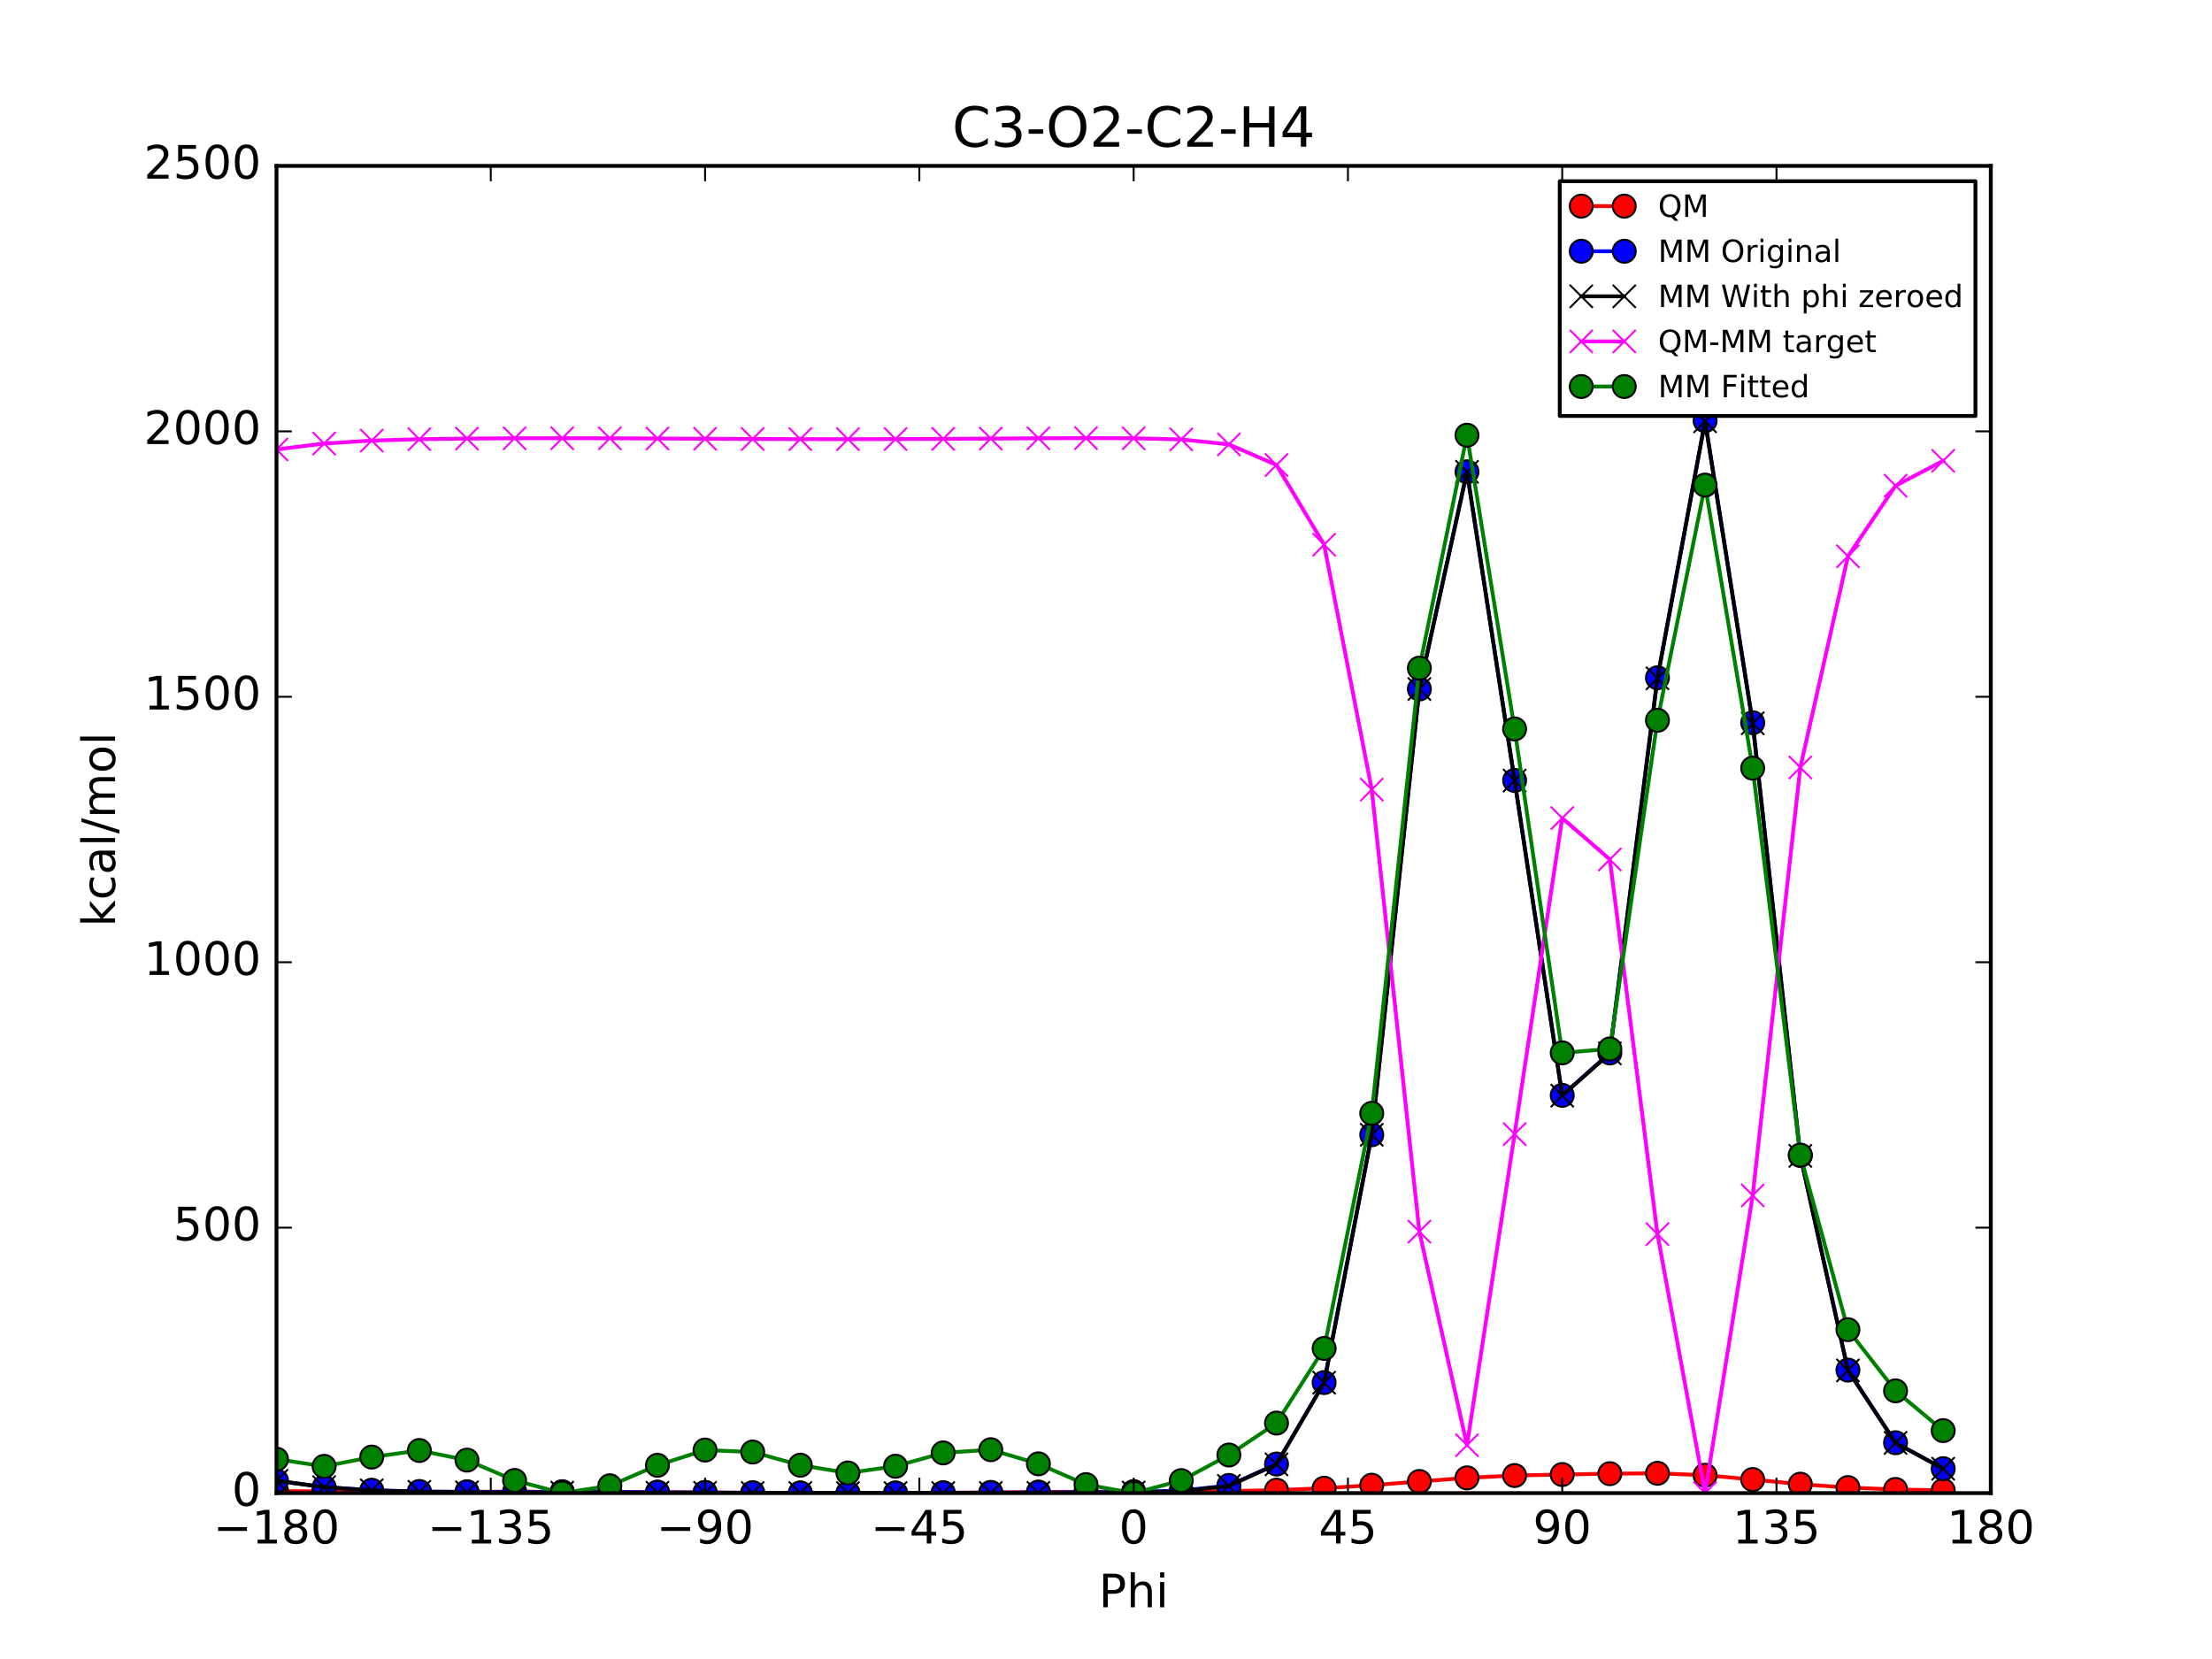 <?xml version="1.0" encoding="utf-8" standalone="no"?>
<!DOCTYPE svg PUBLIC "-//W3C//DTD SVG 1.1//EN"
  "http://www.w3.org/Graphics/SVG/1.1/DTD/svg11.dtd">
<!-- Created with matplotlib (http://matplotlib.org/) -->
<svg height="432pt" version="1.1" viewBox="0 0 576 432" width="576pt" xmlns="http://www.w3.org/2000/svg" xmlns:xlink="http://www.w3.org/1999/xlink">
 <defs>
  <style type="text/css">
*{stroke-linecap:butt;stroke-linejoin:round;stroke-miterlimit:100000;}
  </style>
 </defs>
 <g id="figure_1">
  <g id="patch_1">
   <path d="M 0 432 
L 576 432 
L 576 0 
L 0 0 
z
" style="fill:#ffffff;"/>
  </g>
  <g id="axes_1">
   <g id="patch_2">
    <path d="M 72 388.8 
L 518.4 388.8 
L 518.4 43.2 
L 72 43.2 
z
" style="fill:#ffffff;"/>
   </g>
   <g id="line2d_1">
    <path clip-path="url(#pc40cfb1787)" d="M 72 388.257 
L 84.4 388.38 
L 96.8 388.454 
L 109.2 388.473 
L 121.6 388.454 
L 134 388.43 
L 146.4 388.43 
L 158.8 388.467 
L 171.2 388.539 
L 183.6 388.63 
L 196 388.717 
L 208.4 388.779 
L 220.8 388.8 
L 233.2 388.774 
L 245.6 388.707 
L 258 388.616 
L 270.4 388.524 
L 282.8 388.453 
L 295.2 388.413 
L 307.6 388.38 
L 320 388.288 
L 332.4 388.036 
L 344.8 387.532 
L 357.2 386.747 
L 369.6 385.77 
L 382 384.83 
L 394.4 384.224 
L 406.8 383.963 
L 419.2 383.742 
L 431.6 383.642 
L 444 384.142 
L 456.4 385.264 
L 468.8 386.48 
L 481.2 387.357 
L 493.6 387.843 
L 506 388.095 
" style="fill:none;stroke:#ff0000;stroke-linecap:square;"/>
    <defs>
     <path d="M 0 3 
C 0.796 3 1.559 2.684 2.121 2.121 
C 2.684 1.559 3 0.796 3 0 
C 3 -0.796 2.684 -1.559 2.121 -2.121 
C 1.559 -2.684 0.796 -3 0 -3 
C -0.796 -3 -1.559 -2.684 -2.121 -2.121 
C -2.684 -1.559 -3 -0.796 -3 0 
C -3 0.796 -2.684 1.559 -2.121 2.121 
C -1.559 2.684 -0.796 3 0 3 
z
" id="ma1ac9c2115" style="stroke:#000000;stroke-width:0.5;"/>
    </defs>
    <g clip-path="url(#pc40cfb1787)">
     <use style="fill:#ff0000;stroke:#000000;stroke-width:0.5;" x="72" xlink:href="#ma1ac9c2115" y="388.257"/>
     <use style="fill:#ff0000;stroke:#000000;stroke-width:0.5;" x="84.4" xlink:href="#ma1ac9c2115" y="388.38"/>
     <use style="fill:#ff0000;stroke:#000000;stroke-width:0.5;" x="96.8" xlink:href="#ma1ac9c2115" y="388.454"/>
     <use style="fill:#ff0000;stroke:#000000;stroke-width:0.5;" x="109.2" xlink:href="#ma1ac9c2115" y="388.473"/>
     <use style="fill:#ff0000;stroke:#000000;stroke-width:0.5;" x="121.6" xlink:href="#ma1ac9c2115" y="388.454"/>
     <use style="fill:#ff0000;stroke:#000000;stroke-width:0.5;" x="134" xlink:href="#ma1ac9c2115" y="388.43"/>
     <use style="fill:#ff0000;stroke:#000000;stroke-width:0.5;" x="146.4" xlink:href="#ma1ac9c2115" y="388.43"/>
     <use style="fill:#ff0000;stroke:#000000;stroke-width:0.5;" x="158.8" xlink:href="#ma1ac9c2115" y="388.467"/>
     <use style="fill:#ff0000;stroke:#000000;stroke-width:0.5;" x="171.2" xlink:href="#ma1ac9c2115" y="388.539"/>
     <use style="fill:#ff0000;stroke:#000000;stroke-width:0.5;" x="183.6" xlink:href="#ma1ac9c2115" y="388.63"/>
     <use style="fill:#ff0000;stroke:#000000;stroke-width:0.5;" x="196" xlink:href="#ma1ac9c2115" y="388.717"/>
     <use style="fill:#ff0000;stroke:#000000;stroke-width:0.5;" x="208.4" xlink:href="#ma1ac9c2115" y="388.779"/>
     <use style="fill:#ff0000;stroke:#000000;stroke-width:0.5;" x="220.8" xlink:href="#ma1ac9c2115" y="388.8"/>
     <use style="fill:#ff0000;stroke:#000000;stroke-width:0.5;" x="233.2" xlink:href="#ma1ac9c2115" y="388.774"/>
     <use style="fill:#ff0000;stroke:#000000;stroke-width:0.5;" x="245.6" xlink:href="#ma1ac9c2115" y="388.707"/>
     <use style="fill:#ff0000;stroke:#000000;stroke-width:0.5;" x="258" xlink:href="#ma1ac9c2115" y="388.616"/>
     <use style="fill:#ff0000;stroke:#000000;stroke-width:0.5;" x="270.4" xlink:href="#ma1ac9c2115" y="388.524"/>
     <use style="fill:#ff0000;stroke:#000000;stroke-width:0.5;" x="282.8" xlink:href="#ma1ac9c2115" y="388.453"/>
     <use style="fill:#ff0000;stroke:#000000;stroke-width:0.5;" x="295.2" xlink:href="#ma1ac9c2115" y="388.413"/>
     <use style="fill:#ff0000;stroke:#000000;stroke-width:0.5;" x="307.6" xlink:href="#ma1ac9c2115" y="388.38"/>
     <use style="fill:#ff0000;stroke:#000000;stroke-width:0.5;" x="320" xlink:href="#ma1ac9c2115" y="388.288"/>
     <use style="fill:#ff0000;stroke:#000000;stroke-width:0.5;" x="332.4" xlink:href="#ma1ac9c2115" y="388.036"/>
     <use style="fill:#ff0000;stroke:#000000;stroke-width:0.5;" x="344.8" xlink:href="#ma1ac9c2115" y="387.532"/>
     <use style="fill:#ff0000;stroke:#000000;stroke-width:0.5;" x="357.2" xlink:href="#ma1ac9c2115" y="386.747"/>
     <use style="fill:#ff0000;stroke:#000000;stroke-width:0.5;" x="369.6" xlink:href="#ma1ac9c2115" y="385.77"/>
     <use style="fill:#ff0000;stroke:#000000;stroke-width:0.5;" x="382" xlink:href="#ma1ac9c2115" y="384.83"/>
     <use style="fill:#ff0000;stroke:#000000;stroke-width:0.5;" x="394.4" xlink:href="#ma1ac9c2115" y="384.224"/>
     <use style="fill:#ff0000;stroke:#000000;stroke-width:0.5;" x="406.8" xlink:href="#ma1ac9c2115" y="383.963"/>
     <use style="fill:#ff0000;stroke:#000000;stroke-width:0.5;" x="419.2" xlink:href="#ma1ac9c2115" y="383.742"/>
     <use style="fill:#ff0000;stroke:#000000;stroke-width:0.5;" x="431.6" xlink:href="#ma1ac9c2115" y="383.642"/>
     <use style="fill:#ff0000;stroke:#000000;stroke-width:0.5;" x="444" xlink:href="#ma1ac9c2115" y="384.142"/>
     <use style="fill:#ff0000;stroke:#000000;stroke-width:0.5;" x="456.4" xlink:href="#ma1ac9c2115" y="385.264"/>
     <use style="fill:#ff0000;stroke:#000000;stroke-width:0.5;" x="468.8" xlink:href="#ma1ac9c2115" y="386.48"/>
     <use style="fill:#ff0000;stroke:#000000;stroke-width:0.5;" x="481.2" xlink:href="#ma1ac9c2115" y="387.357"/>
     <use style="fill:#ff0000;stroke:#000000;stroke-width:0.5;" x="493.6" xlink:href="#ma1ac9c2115" y="387.843"/>
     <use style="fill:#ff0000;stroke:#000000;stroke-width:0.5;" x="506" xlink:href="#ma1ac9c2115" y="388.095"/>
    </g>
   </g>
   <g id="line2d_2">
    <path clip-path="url(#pc40cfb1787)" d="M 72 385.582 
L 84.4 387.235 
L 96.8 388.046 
L 109.2 388.384 
L 121.6 388.494 
L 134 388.517 
L 146.4 388.524 
L 158.8 388.547 
L 171.2 388.593 
L 183.6 388.657 
L 196 388.724 
L 208.4 388.776 
L 220.8 388.8 
L 233.2 388.79 
L 245.6 388.75 
L 258 388.695 
L 270.4 388.638 
L 282.8 388.584 
L 295.2 388.492 
L 307.6 388.165 
L 320 386.809 
L 332.4 381.235 
L 344.8 360.014 
L 357.2 295.484 
L 369.6 179.417 
L 382 122.851 
L 394.4 203.223 
L 406.8 285.222 
L 419.2 274.187 
L 431.6 176.489 
L 444 109.544 
L 456.4 188.197 
L 468.8 300.87 
L 481.2 356.775 
L 493.6 375.687 
L 506 382.44 
" style="fill:none;stroke:#0000ff;stroke-linecap:square;"/>
    <defs>
     <path d="M 0 3 
C 0.796 3 1.559 2.684 2.121 2.121 
C 2.684 1.559 3 0.796 3 0 
C 3 -0.796 2.684 -1.559 2.121 -2.121 
C 1.559 -2.684 0.796 -3 0 -3 
C -0.796 -3 -1.559 -2.684 -2.121 -2.121 
C -2.684 -1.559 -3 -0.796 -3 0 
C -3 0.796 -2.684 1.559 -2.121 2.121 
C -1.559 2.684 -0.796 3 0 3 
z
" id="m90b9e6f8e9" style="stroke:#000000;stroke-width:0.5;"/>
    </defs>
    <g clip-path="url(#pc40cfb1787)">
     <use style="fill:#0000ff;stroke:#000000;stroke-width:0.5;" x="72" xlink:href="#m90b9e6f8e9" y="385.582"/>
     <use style="fill:#0000ff;stroke:#000000;stroke-width:0.5;" x="84.4" xlink:href="#m90b9e6f8e9" y="387.235"/>
     <use style="fill:#0000ff;stroke:#000000;stroke-width:0.5;" x="96.8" xlink:href="#m90b9e6f8e9" y="388.046"/>
     <use style="fill:#0000ff;stroke:#000000;stroke-width:0.5;" x="109.2" xlink:href="#m90b9e6f8e9" y="388.384"/>
     <use style="fill:#0000ff;stroke:#000000;stroke-width:0.5;" x="121.6" xlink:href="#m90b9e6f8e9" y="388.494"/>
     <use style="fill:#0000ff;stroke:#000000;stroke-width:0.5;" x="134" xlink:href="#m90b9e6f8e9" y="388.517"/>
     <use style="fill:#0000ff;stroke:#000000;stroke-width:0.5;" x="146.4" xlink:href="#m90b9e6f8e9" y="388.524"/>
     <use style="fill:#0000ff;stroke:#000000;stroke-width:0.5;" x="158.8" xlink:href="#m90b9e6f8e9" y="388.547"/>
     <use style="fill:#0000ff;stroke:#000000;stroke-width:0.5;" x="171.2" xlink:href="#m90b9e6f8e9" y="388.593"/>
     <use style="fill:#0000ff;stroke:#000000;stroke-width:0.5;" x="183.6" xlink:href="#m90b9e6f8e9" y="388.657"/>
     <use style="fill:#0000ff;stroke:#000000;stroke-width:0.5;" x="196" xlink:href="#m90b9e6f8e9" y="388.724"/>
     <use style="fill:#0000ff;stroke:#000000;stroke-width:0.5;" x="208.4" xlink:href="#m90b9e6f8e9" y="388.776"/>
     <use style="fill:#0000ff;stroke:#000000;stroke-width:0.5;" x="220.8" xlink:href="#m90b9e6f8e9" y="388.8"/>
     <use style="fill:#0000ff;stroke:#000000;stroke-width:0.5;" x="233.2" xlink:href="#m90b9e6f8e9" y="388.79"/>
     <use style="fill:#0000ff;stroke:#000000;stroke-width:0.5;" x="245.6" xlink:href="#m90b9e6f8e9" y="388.75"/>
     <use style="fill:#0000ff;stroke:#000000;stroke-width:0.5;" x="258" xlink:href="#m90b9e6f8e9" y="388.695"/>
     <use style="fill:#0000ff;stroke:#000000;stroke-width:0.5;" x="270.4" xlink:href="#m90b9e6f8e9" y="388.638"/>
     <use style="fill:#0000ff;stroke:#000000;stroke-width:0.5;" x="282.8" xlink:href="#m90b9e6f8e9" y="388.584"/>
     <use style="fill:#0000ff;stroke:#000000;stroke-width:0.5;" x="295.2" xlink:href="#m90b9e6f8e9" y="388.492"/>
     <use style="fill:#0000ff;stroke:#000000;stroke-width:0.5;" x="307.6" xlink:href="#m90b9e6f8e9" y="388.165"/>
     <use style="fill:#0000ff;stroke:#000000;stroke-width:0.5;" x="320" xlink:href="#m90b9e6f8e9" y="386.809"/>
     <use style="fill:#0000ff;stroke:#000000;stroke-width:0.5;" x="332.4" xlink:href="#m90b9e6f8e9" y="381.235"/>
     <use style="fill:#0000ff;stroke:#000000;stroke-width:0.5;" x="344.8" xlink:href="#m90b9e6f8e9" y="360.014"/>
     <use style="fill:#0000ff;stroke:#000000;stroke-width:0.5;" x="357.2" xlink:href="#m90b9e6f8e9" y="295.484"/>
     <use style="fill:#0000ff;stroke:#000000;stroke-width:0.5;" x="369.6" xlink:href="#m90b9e6f8e9" y="179.417"/>
     <use style="fill:#0000ff;stroke:#000000;stroke-width:0.5;" x="382" xlink:href="#m90b9e6f8e9" y="122.851"/>
     <use style="fill:#0000ff;stroke:#000000;stroke-width:0.5;" x="394.4" xlink:href="#m90b9e6f8e9" y="203.223"/>
     <use style="fill:#0000ff;stroke:#000000;stroke-width:0.5;" x="406.8" xlink:href="#m90b9e6f8e9" y="285.222"/>
     <use style="fill:#0000ff;stroke:#000000;stroke-width:0.5;" x="419.2" xlink:href="#m90b9e6f8e9" y="274.187"/>
     <use style="fill:#0000ff;stroke:#000000;stroke-width:0.5;" x="431.6" xlink:href="#m90b9e6f8e9" y="176.489"/>
     <use style="fill:#0000ff;stroke:#000000;stroke-width:0.5;" x="444" xlink:href="#m90b9e6f8e9" y="109.544"/>
     <use style="fill:#0000ff;stroke:#000000;stroke-width:0.5;" x="456.4" xlink:href="#m90b9e6f8e9" y="188.197"/>
     <use style="fill:#0000ff;stroke:#000000;stroke-width:0.5;" x="468.8" xlink:href="#m90b9e6f8e9" y="300.87"/>
     <use style="fill:#0000ff;stroke:#000000;stroke-width:0.5;" x="481.2" xlink:href="#m90b9e6f8e9" y="356.775"/>
     <use style="fill:#0000ff;stroke:#000000;stroke-width:0.5;" x="493.6" xlink:href="#m90b9e6f8e9" y="375.687"/>
     <use style="fill:#0000ff;stroke:#000000;stroke-width:0.5;" x="506" xlink:href="#m90b9e6f8e9" y="382.44"/>
    </g>
   </g>
   <g id="line2d_3">
    <path clip-path="url(#pc40cfb1787)" d="M 72 385.582 
L 84.4 387.245 
L 96.8 388.084 
L 109.2 388.461 
L 121.6 388.61 
L 134 388.663 
L 146.4 388.681 
L 158.8 388.694 
L 171.2 388.712 
L 183.6 388.737 
L 196 388.765 
L 208.4 388.788 
L 220.8 388.8 
L 233.2 388.799 
L 245.6 388.788 
L 258 388.772 
L 270.4 388.755 
L 282.8 388.73 
L 295.2 388.649 
L 307.6 388.313 
L 320 386.928 
L 332.4 381.315 
L 344.8 360.055 
L 357.2 295.496 
L 369.6 179.417 
L 382 122.861 
L 394.4 203.261 
L 406.8 285.299 
L 419.2 274.303 
L 431.6 176.635 
L 444 109.701 
L 456.4 188.345 
L 468.8 300.99 
L 481.2 356.855 
L 493.6 375.728 
L 506 382.451 
" style="fill:none;stroke:#000000;stroke-linecap:square;"/>
    <defs>
     <path d="M -3 3 
L 3 -3 
M -3 -3 
L 3 3 
" id="m52a6a4a633" style="stroke:#000000;stroke-width:0.5;"/>
    </defs>
    <g clip-path="url(#pc40cfb1787)">
     <use style="stroke:#000000;stroke-width:0.5;" x="72" xlink:href="#m52a6a4a633" y="385.582"/>
     <use style="stroke:#000000;stroke-width:0.5;" x="84.4" xlink:href="#m52a6a4a633" y="387.245"/>
     <use style="stroke:#000000;stroke-width:0.5;" x="96.8" xlink:href="#m52a6a4a633" y="388.084"/>
     <use style="stroke:#000000;stroke-width:0.5;" x="109.2" xlink:href="#m52a6a4a633" y="388.461"/>
     <use style="stroke:#000000;stroke-width:0.5;" x="121.6" xlink:href="#m52a6a4a633" y="388.61"/>
     <use style="stroke:#000000;stroke-width:0.5;" x="134" xlink:href="#m52a6a4a633" y="388.663"/>
     <use style="stroke:#000000;stroke-width:0.5;" x="146.4" xlink:href="#m52a6a4a633" y="388.681"/>
     <use style="stroke:#000000;stroke-width:0.5;" x="158.8" xlink:href="#m52a6a4a633" y="388.694"/>
     <use style="stroke:#000000;stroke-width:0.5;" x="171.2" xlink:href="#m52a6a4a633" y="388.712"/>
     <use style="stroke:#000000;stroke-width:0.5;" x="183.6" xlink:href="#m52a6a4a633" y="388.737"/>
     <use style="stroke:#000000;stroke-width:0.5;" x="196" xlink:href="#m52a6a4a633" y="388.765"/>
     <use style="stroke:#000000;stroke-width:0.5;" x="208.4" xlink:href="#m52a6a4a633" y="388.788"/>
     <use style="stroke:#000000;stroke-width:0.5;" x="220.8" xlink:href="#m52a6a4a633" y="388.8"/>
     <use style="stroke:#000000;stroke-width:0.5;" x="233.2" xlink:href="#m52a6a4a633" y="388.799"/>
     <use style="stroke:#000000;stroke-width:0.5;" x="245.6" xlink:href="#m52a6a4a633" y="388.788"/>
     <use style="stroke:#000000;stroke-width:0.5;" x="258" xlink:href="#m52a6a4a633" y="388.772"/>
     <use style="stroke:#000000;stroke-width:0.5;" x="270.4" xlink:href="#m52a6a4a633" y="388.755"/>
     <use style="stroke:#000000;stroke-width:0.5;" x="282.8" xlink:href="#m52a6a4a633" y="388.73"/>
     <use style="stroke:#000000;stroke-width:0.5;" x="295.2" xlink:href="#m52a6a4a633" y="388.649"/>
     <use style="stroke:#000000;stroke-width:0.5;" x="307.6" xlink:href="#m52a6a4a633" y="388.313"/>
     <use style="stroke:#000000;stroke-width:0.5;" x="320" xlink:href="#m52a6a4a633" y="386.928"/>
     <use style="stroke:#000000;stroke-width:0.5;" x="332.4" xlink:href="#m52a6a4a633" y="381.315"/>
     <use style="stroke:#000000;stroke-width:0.5;" x="344.8" xlink:href="#m52a6a4a633" y="360.055"/>
     <use style="stroke:#000000;stroke-width:0.5;" x="357.2" xlink:href="#m52a6a4a633" y="295.496"/>
     <use style="stroke:#000000;stroke-width:0.5;" x="369.6" xlink:href="#m52a6a4a633" y="179.417"/>
     <use style="stroke:#000000;stroke-width:0.5;" x="382" xlink:href="#m52a6a4a633" y="122.861"/>
     <use style="stroke:#000000;stroke-width:0.5;" x="394.4" xlink:href="#m52a6a4a633" y="203.261"/>
     <use style="stroke:#000000;stroke-width:0.5;" x="406.8" xlink:href="#m52a6a4a633" y="285.299"/>
     <use style="stroke:#000000;stroke-width:0.5;" x="419.2" xlink:href="#m52a6a4a633" y="274.303"/>
     <use style="stroke:#000000;stroke-width:0.5;" x="431.6" xlink:href="#m52a6a4a633" y="176.635"/>
     <use style="stroke:#000000;stroke-width:0.5;" x="444" xlink:href="#m52a6a4a633" y="109.701"/>
     <use style="stroke:#000000;stroke-width:0.5;" x="456.4" xlink:href="#m52a6a4a633" y="188.345"/>
     <use style="stroke:#000000;stroke-width:0.5;" x="468.8" xlink:href="#m52a6a4a633" y="300.99"/>
     <use style="stroke:#000000;stroke-width:0.5;" x="481.2" xlink:href="#m52a6a4a633" y="356.855"/>
     <use style="stroke:#000000;stroke-width:0.5;" x="493.6" xlink:href="#m52a6a4a633" y="375.728"/>
     <use style="stroke:#000000;stroke-width:0.5;" x="506" xlink:href="#m52a6a4a633" y="382.451"/>
    </g>
   </g>
   <g id="line2d_4">
    <path clip-path="url(#pc40cfb1787)" d="M 72 117.033 
L 84.4 115.494 
L 96.8 114.729 
L 109.2 114.37 
L 121.6 114.202 
L 134 114.126 
L 146.4 114.107 
L 158.8 114.131 
L 171.2 114.185 
L 183.6 114.251 
L 196 114.311 
L 208.4 114.35 
L 220.8 114.359 
L 233.2 114.333 
L 245.6 114.278 
L 258 114.203 
L 270.4 114.127 
L 282.8 114.082 
L 295.2 114.123 
L 307.6 114.426 
L 320 115.718 
L 332.4 121.08 
L 344.8 141.835 
L 357.2 205.61 
L 369.6 320.711 
L 382 376.328 
L 394.4 295.322 
L 406.8 213.023 
L 419.2 223.797 
L 431.6 321.366 
L 444 388.8 
L 456.4 311.278 
L 468.8 199.849 
L 481.2 144.861 
L 493.6 126.474 
L 506 120.002 
" style="fill:none;stroke:#ff00ff;stroke-linecap:square;"/>
    <defs>
     <path d="M -3 3 
L 3 -3 
M -3 -3 
L 3 3 
" id="m03d174083b" style="stroke:#ff00ff;stroke-width:0.5;"/>
    </defs>
    <g clip-path="url(#pc40cfb1787)">
     <use style="fill:#ff00ff;stroke:#ff00ff;stroke-width:0.5;" x="72" xlink:href="#m03d174083b" y="117.033"/>
     <use style="fill:#ff00ff;stroke:#ff00ff;stroke-width:0.5;" x="84.4" xlink:href="#m03d174083b" y="115.494"/>
     <use style="fill:#ff00ff;stroke:#ff00ff;stroke-width:0.5;" x="96.8" xlink:href="#m03d174083b" y="114.729"/>
     <use style="fill:#ff00ff;stroke:#ff00ff;stroke-width:0.5;" x="109.2" xlink:href="#m03d174083b" y="114.37"/>
     <use style="fill:#ff00ff;stroke:#ff00ff;stroke-width:0.5;" x="121.6" xlink:href="#m03d174083b" y="114.202"/>
     <use style="fill:#ff00ff;stroke:#ff00ff;stroke-width:0.5;" x="134" xlink:href="#m03d174083b" y="114.126"/>
     <use style="fill:#ff00ff;stroke:#ff00ff;stroke-width:0.5;" x="146.4" xlink:href="#m03d174083b" y="114.107"/>
     <use style="fill:#ff00ff;stroke:#ff00ff;stroke-width:0.5;" x="158.8" xlink:href="#m03d174083b" y="114.131"/>
     <use style="fill:#ff00ff;stroke:#ff00ff;stroke-width:0.5;" x="171.2" xlink:href="#m03d174083b" y="114.185"/>
     <use style="fill:#ff00ff;stroke:#ff00ff;stroke-width:0.5;" x="183.6" xlink:href="#m03d174083b" y="114.251"/>
     <use style="fill:#ff00ff;stroke:#ff00ff;stroke-width:0.5;" x="196" xlink:href="#m03d174083b" y="114.311"/>
     <use style="fill:#ff00ff;stroke:#ff00ff;stroke-width:0.5;" x="208.4" xlink:href="#m03d174083b" y="114.35"/>
     <use style="fill:#ff00ff;stroke:#ff00ff;stroke-width:0.5;" x="220.8" xlink:href="#m03d174083b" y="114.359"/>
     <use style="fill:#ff00ff;stroke:#ff00ff;stroke-width:0.5;" x="233.2" xlink:href="#m03d174083b" y="114.333"/>
     <use style="fill:#ff00ff;stroke:#ff00ff;stroke-width:0.5;" x="245.6" xlink:href="#m03d174083b" y="114.278"/>
     <use style="fill:#ff00ff;stroke:#ff00ff;stroke-width:0.5;" x="258" xlink:href="#m03d174083b" y="114.203"/>
     <use style="fill:#ff00ff;stroke:#ff00ff;stroke-width:0.5;" x="270.4" xlink:href="#m03d174083b" y="114.127"/>
     <use style="fill:#ff00ff;stroke:#ff00ff;stroke-width:0.5;" x="282.8" xlink:href="#m03d174083b" y="114.082"/>
     <use style="fill:#ff00ff;stroke:#ff00ff;stroke-width:0.5;" x="295.2" xlink:href="#m03d174083b" y="114.123"/>
     <use style="fill:#ff00ff;stroke:#ff00ff;stroke-width:0.5;" x="307.6" xlink:href="#m03d174083b" y="114.426"/>
     <use style="fill:#ff00ff;stroke:#ff00ff;stroke-width:0.5;" x="320" xlink:href="#m03d174083b" y="115.718"/>
     <use style="fill:#ff00ff;stroke:#ff00ff;stroke-width:0.5;" x="332.4" xlink:href="#m03d174083b" y="121.08"/>
     <use style="fill:#ff00ff;stroke:#ff00ff;stroke-width:0.5;" x="344.8" xlink:href="#m03d174083b" y="141.835"/>
     <use style="fill:#ff00ff;stroke:#ff00ff;stroke-width:0.5;" x="357.2" xlink:href="#m03d174083b" y="205.61"/>
     <use style="fill:#ff00ff;stroke:#ff00ff;stroke-width:0.5;" x="369.6" xlink:href="#m03d174083b" y="320.711"/>
     <use style="fill:#ff00ff;stroke:#ff00ff;stroke-width:0.5;" x="382" xlink:href="#m03d174083b" y="376.328"/>
     <use style="fill:#ff00ff;stroke:#ff00ff;stroke-width:0.5;" x="394.4" xlink:href="#m03d174083b" y="295.322"/>
     <use style="fill:#ff00ff;stroke:#ff00ff;stroke-width:0.5;" x="406.8" xlink:href="#m03d174083b" y="213.023"/>
     <use style="fill:#ff00ff;stroke:#ff00ff;stroke-width:0.5;" x="419.2" xlink:href="#m03d174083b" y="223.797"/>
     <use style="fill:#ff00ff;stroke:#ff00ff;stroke-width:0.5;" x="431.6" xlink:href="#m03d174083b" y="321.366"/>
     <use style="fill:#ff00ff;stroke:#ff00ff;stroke-width:0.5;" x="444" xlink:href="#m03d174083b" y="388.8"/>
     <use style="fill:#ff00ff;stroke:#ff00ff;stroke-width:0.5;" x="456.4" xlink:href="#m03d174083b" y="311.278"/>
     <use style="fill:#ff00ff;stroke:#ff00ff;stroke-width:0.5;" x="468.8" xlink:href="#m03d174083b" y="199.849"/>
     <use style="fill:#ff00ff;stroke:#ff00ff;stroke-width:0.5;" x="481.2" xlink:href="#m03d174083b" y="144.861"/>
     <use style="fill:#ff00ff;stroke:#ff00ff;stroke-width:0.5;" x="493.6" xlink:href="#m03d174083b" y="126.474"/>
     <use style="fill:#ff00ff;stroke:#ff00ff;stroke-width:0.5;" x="506" xlink:href="#m03d174083b" y="120.002"/>
    </g>
   </g>
   <g id="line2d_5">
    <path clip-path="url(#pc40cfb1787)" d="M 72 379.959 
L 84.4 381.831 
L 96.8 379.423 
L 109.2 377.7 
L 121.6 380.211 
L 134 385.508 
L 146.4 388.786 
L 158.8 386.894 
L 171.2 381.553 
L 183.6 377.592 
L 196 378.106 
L 208.4 381.532 
L 220.8 383.561 
L 233.2 381.802 
L 245.6 378.336 
L 258 377.496 
L 270.4 381.179 
L 282.8 386.587 
L 295.2 388.8 
L 307.6 385.542 
L 320 378.881 
L 332.4 370.564 
L 344.8 351.128 
L 357.2 289.91 
L 369.6 173.983 
L 382 113.326 
L 394.4 189.814 
L 406.8 274.164 
L 419.2 273.148 
L 431.6 187.555 
L 444 126.313 
L 456.4 200.025 
L 468.8 300.794 
L 481.2 346.245 
L 493.6 362.177 
L 506 372.527 
" style="fill:none;stroke:#008000;stroke-linecap:square;"/>
    <defs>
     <path d="M 0 3 
C 0.796 3 1.559 2.684 2.121 2.121 
C 2.684 1.559 3 0.796 3 0 
C 3 -0.796 2.684 -1.559 2.121 -2.121 
C 1.559 -2.684 0.796 -3 0 -3 
C -0.796 -3 -1.559 -2.684 -2.121 -2.121 
C -2.684 -1.559 -3 -0.796 -3 0 
C -3 0.796 -2.684 1.559 -2.121 2.121 
C -1.559 2.684 -0.796 3 0 3 
z
" id="mfb93fdc2bc" style="stroke:#000000;stroke-width:0.5;"/>
    </defs>
    <g clip-path="url(#pc40cfb1787)">
     <use style="fill:#008000;stroke:#000000;stroke-width:0.5;" x="72" xlink:href="#mfb93fdc2bc" y="379.959"/>
     <use style="fill:#008000;stroke:#000000;stroke-width:0.5;" x="84.4" xlink:href="#mfb93fdc2bc" y="381.831"/>
     <use style="fill:#008000;stroke:#000000;stroke-width:0.5;" x="96.8" xlink:href="#mfb93fdc2bc" y="379.423"/>
     <use style="fill:#008000;stroke:#000000;stroke-width:0.5;" x="109.2" xlink:href="#mfb93fdc2bc" y="377.7"/>
     <use style="fill:#008000;stroke:#000000;stroke-width:0.5;" x="121.6" xlink:href="#mfb93fdc2bc" y="380.211"/>
     <use style="fill:#008000;stroke:#000000;stroke-width:0.5;" x="134" xlink:href="#mfb93fdc2bc" y="385.508"/>
     <use style="fill:#008000;stroke:#000000;stroke-width:0.5;" x="146.4" xlink:href="#mfb93fdc2bc" y="388.786"/>
     <use style="fill:#008000;stroke:#000000;stroke-width:0.5;" x="158.8" xlink:href="#mfb93fdc2bc" y="386.894"/>
     <use style="fill:#008000;stroke:#000000;stroke-width:0.5;" x="171.2" xlink:href="#mfb93fdc2bc" y="381.553"/>
     <use style="fill:#008000;stroke:#000000;stroke-width:0.5;" x="183.6" xlink:href="#mfb93fdc2bc" y="377.592"/>
     <use style="fill:#008000;stroke:#000000;stroke-width:0.5;" x="196" xlink:href="#mfb93fdc2bc" y="378.106"/>
     <use style="fill:#008000;stroke:#000000;stroke-width:0.5;" x="208.4" xlink:href="#mfb93fdc2bc" y="381.532"/>
     <use style="fill:#008000;stroke:#000000;stroke-width:0.5;" x="220.8" xlink:href="#mfb93fdc2bc" y="383.561"/>
     <use style="fill:#008000;stroke:#000000;stroke-width:0.5;" x="233.2" xlink:href="#mfb93fdc2bc" y="381.802"/>
     <use style="fill:#008000;stroke:#000000;stroke-width:0.5;" x="245.6" xlink:href="#mfb93fdc2bc" y="378.336"/>
     <use style="fill:#008000;stroke:#000000;stroke-width:0.5;" x="258" xlink:href="#mfb93fdc2bc" y="377.496"/>
     <use style="fill:#008000;stroke:#000000;stroke-width:0.5;" x="270.4" xlink:href="#mfb93fdc2bc" y="381.179"/>
     <use style="fill:#008000;stroke:#000000;stroke-width:0.5;" x="282.8" xlink:href="#mfb93fdc2bc" y="386.587"/>
     <use style="fill:#008000;stroke:#000000;stroke-width:0.5;" x="295.2" xlink:href="#mfb93fdc2bc" y="388.8"/>
     <use style="fill:#008000;stroke:#000000;stroke-width:0.5;" x="307.6" xlink:href="#mfb93fdc2bc" y="385.542"/>
     <use style="fill:#008000;stroke:#000000;stroke-width:0.5;" x="320" xlink:href="#mfb93fdc2bc" y="378.881"/>
     <use style="fill:#008000;stroke:#000000;stroke-width:0.5;" x="332.4" xlink:href="#mfb93fdc2bc" y="370.564"/>
     <use style="fill:#008000;stroke:#000000;stroke-width:0.5;" x="344.8" xlink:href="#mfb93fdc2bc" y="351.128"/>
     <use style="fill:#008000;stroke:#000000;stroke-width:0.5;" x="357.2" xlink:href="#mfb93fdc2bc" y="289.91"/>
     <use style="fill:#008000;stroke:#000000;stroke-width:0.5;" x="369.6" xlink:href="#mfb93fdc2bc" y="173.983"/>
     <use style="fill:#008000;stroke:#000000;stroke-width:0.5;" x="382" xlink:href="#mfb93fdc2bc" y="113.326"/>
     <use style="fill:#008000;stroke:#000000;stroke-width:0.5;" x="394.4" xlink:href="#mfb93fdc2bc" y="189.814"/>
     <use style="fill:#008000;stroke:#000000;stroke-width:0.5;" x="406.8" xlink:href="#mfb93fdc2bc" y="274.164"/>
     <use style="fill:#008000;stroke:#000000;stroke-width:0.5;" x="419.2" xlink:href="#mfb93fdc2bc" y="273.148"/>
     <use style="fill:#008000;stroke:#000000;stroke-width:0.5;" x="431.6" xlink:href="#mfb93fdc2bc" y="187.555"/>
     <use style="fill:#008000;stroke:#000000;stroke-width:0.5;" x="444" xlink:href="#mfb93fdc2bc" y="126.313"/>
     <use style="fill:#008000;stroke:#000000;stroke-width:0.5;" x="456.4" xlink:href="#mfb93fdc2bc" y="200.025"/>
     <use style="fill:#008000;stroke:#000000;stroke-width:0.5;" x="468.8" xlink:href="#mfb93fdc2bc" y="300.794"/>
     <use style="fill:#008000;stroke:#000000;stroke-width:0.5;" x="481.2" xlink:href="#mfb93fdc2bc" y="346.245"/>
     <use style="fill:#008000;stroke:#000000;stroke-width:0.5;" x="493.6" xlink:href="#mfb93fdc2bc" y="362.177"/>
     <use style="fill:#008000;stroke:#000000;stroke-width:0.5;" x="506" xlink:href="#mfb93fdc2bc" y="372.527"/>
    </g>
   </g>
   <g id="patch_3">
    <path d="M 72 388.8 
L 72 43.2 
" style="fill:none;stroke:#000000;stroke-linecap:square;stroke-linejoin:miter;"/>
   </g>
   <g id="patch_4">
    <path d="M 72 388.8 
L 518.4 388.8 
" style="fill:none;stroke:#000000;stroke-linecap:square;stroke-linejoin:miter;"/>
   </g>
   <g id="patch_5">
    <path d="M 518.4 388.8 
L 518.4 43.2 
" style="fill:none;stroke:#000000;stroke-linecap:square;stroke-linejoin:miter;"/>
   </g>
   <g id="patch_6">
    <path d="M 72 43.2 
L 518.4 43.2 
" style="fill:none;stroke:#000000;stroke-linecap:square;stroke-linejoin:miter;"/>
   </g>
   <g id="matplotlib.axis_1">
    <g id="xtick_1">
     <g id="line2d_6">
      <defs>
       <path d="M 0 0 
L 0 -4 
" id="m1941970f79" style="stroke:#000000;stroke-width:0.5;"/>
      </defs>
      <g>
       <use style="stroke:#000000;stroke-width:0.5;" x="72.0" xlink:href="#m1941970f79" y="388.8"/>
      </g>
     </g>
     <g id="line2d_7">
      <defs>
       <path d="M 0 0 
L 0 4 
" id="ma1cd77a788" style="stroke:#000000;stroke-width:0.5;"/>
      </defs>
      <g>
       <use style="stroke:#000000;stroke-width:0.5;" x="72.0" xlink:href="#ma1cd77a788" y="43.2"/>
      </g>
     </g>
     <g id="text_1">
      <!-- −180 -->
      <defs>
       <path d="M 31.781 66.406 
Q 24.172 66.406 20.328 58.906 
Q 16.5 51.422 16.5 36.375 
Q 16.5 21.391 20.328 13.891 
Q 24.172 6.391 31.781 6.391 
Q 39.453 6.391 43.281 13.891 
Q 47.125 21.391 47.125 36.375 
Q 47.125 51.422 43.281 58.906 
Q 39.453 66.406 31.781 66.406 
M 31.781 74.219 
Q 44.047 74.219 50.516 64.516 
Q 56.984 54.828 56.984 36.375 
Q 56.984 17.969 50.516 8.266 
Q 44.047 -1.422 31.781 -1.422 
Q 19.531 -1.422 13.062 8.266 
Q 6.594 17.969 6.594 36.375 
Q 6.594 54.828 13.062 64.516 
Q 19.531 74.219 31.781 74.219 
" id="BitstreamVeraSans-Roman-30"/>
       <path d="M 10.594 35.5 
L 73.188 35.5 
L 73.188 27.203 
L 10.594 27.203 
z
" id="BitstreamVeraSans-Roman-2212"/>
       <path d="M 31.781 34.625 
Q 24.75 34.625 20.719 30.859 
Q 16.703 27.094 16.703 20.516 
Q 16.703 13.922 20.719 10.156 
Q 24.75 6.391 31.781 6.391 
Q 38.812 6.391 42.859 10.172 
Q 46.922 13.969 46.922 20.516 
Q 46.922 27.094 42.891 30.859 
Q 38.875 34.625 31.781 34.625 
M 21.922 38.812 
Q 15.578 40.375 12.031 44.719 
Q 8.5 49.078 8.5 55.328 
Q 8.5 64.062 14.719 69.141 
Q 20.953 74.219 31.781 74.219 
Q 42.672 74.219 48.875 69.141 
Q 55.078 64.062 55.078 55.328 
Q 55.078 49.078 51.531 44.719 
Q 48 40.375 41.703 38.812 
Q 48.828 37.156 52.797 32.312 
Q 56.781 27.484 56.781 20.516 
Q 56.781 9.906 50.312 4.234 
Q 43.844 -1.422 31.781 -1.422 
Q 19.734 -1.422 13.25 4.234 
Q 6.781 9.906 6.781 20.516 
Q 6.781 27.484 10.781 32.312 
Q 14.797 37.156 21.922 38.812 
M 18.312 54.391 
Q 18.312 48.734 21.844 45.562 
Q 25.391 42.391 31.781 42.391 
Q 38.141 42.391 41.719 45.562 
Q 45.312 48.734 45.312 54.391 
Q 45.312 60.062 41.719 63.234 
Q 38.141 66.406 31.781 66.406 
Q 25.391 66.406 21.844 63.234 
Q 18.312 60.062 18.312 54.391 
" id="BitstreamVeraSans-Roman-38"/>
       <path d="M 12.406 8.297 
L 28.516 8.297 
L 28.516 63.922 
L 10.984 60.406 
L 10.984 69.391 
L 28.422 72.906 
L 38.281 72.906 
L 38.281 8.297 
L 54.391 8.297 
L 54.391 0 
L 12.406 0 
z
" id="BitstreamVeraSans-Roman-31"/>
      </defs>
      <g transform="translate(55.52 401.918)scale(0.12 -0.12)">
       <use xlink:href="#BitstreamVeraSans-Roman-2212"/>
       <use x="83.789" xlink:href="#BitstreamVeraSans-Roman-31"/>
       <use x="147.412" xlink:href="#BitstreamVeraSans-Roman-38"/>
       <use x="211.035" xlink:href="#BitstreamVeraSans-Roman-30"/>
      </g>
     </g>
    </g>
    <g id="xtick_2">
     <g id="line2d_8">
      <g>
       <use style="stroke:#000000;stroke-width:0.5;" x="127.8" xlink:href="#m1941970f79" y="388.8"/>
      </g>
     </g>
     <g id="line2d_9">
      <g>
       <use style="stroke:#000000;stroke-width:0.5;" x="127.8" xlink:href="#ma1cd77a788" y="43.2"/>
      </g>
     </g>
     <g id="text_2">
      <!-- −135 -->
      <defs>
       <path d="M 10.797 72.906 
L 49.516 72.906 
L 49.516 64.594 
L 19.828 64.594 
L 19.828 46.734 
Q 21.969 47.469 24.109 47.828 
Q 26.266 48.188 28.422 48.188 
Q 40.625 48.188 47.75 41.5 
Q 54.891 34.812 54.891 23.391 
Q 54.891 11.625 47.562 5.094 
Q 40.234 -1.422 26.906 -1.422 
Q 22.312 -1.422 17.547 -0.641 
Q 12.797 0.141 7.719 1.703 
L 7.719 11.625 
Q 12.109 9.234 16.797 8.062 
Q 21.484 6.891 26.703 6.891 
Q 35.156 6.891 40.078 11.328 
Q 45.016 15.766 45.016 23.391 
Q 45.016 31 40.078 35.438 
Q 35.156 39.891 26.703 39.891 
Q 22.75 39.891 18.812 39.016 
Q 14.891 38.141 10.797 36.281 
z
" id="BitstreamVeraSans-Roman-35"/>
       <path d="M 40.578 39.312 
Q 47.656 37.797 51.625 33 
Q 55.609 28.219 55.609 21.188 
Q 55.609 10.406 48.188 4.484 
Q 40.766 -1.422 27.094 -1.422 
Q 22.516 -1.422 17.656 -0.516 
Q 12.797 0.391 7.625 2.203 
L 7.625 11.719 
Q 11.719 9.328 16.594 8.109 
Q 21.484 6.891 26.812 6.891 
Q 36.078 6.891 40.938 10.547 
Q 45.797 14.203 45.797 21.188 
Q 45.797 27.641 41.281 31.266 
Q 36.766 34.906 28.719 34.906 
L 20.219 34.906 
L 20.219 43.016 
L 29.109 43.016 
Q 36.375 43.016 40.234 45.922 
Q 44.094 48.828 44.094 54.297 
Q 44.094 59.906 40.109 62.906 
Q 36.141 65.922 28.719 65.922 
Q 24.656 65.922 20.016 65.031 
Q 15.375 64.156 9.812 62.312 
L 9.812 71.094 
Q 15.438 72.656 20.344 73.438 
Q 25.25 74.219 29.594 74.219 
Q 40.828 74.219 47.359 69.109 
Q 53.906 64.016 53.906 55.328 
Q 53.906 49.266 50.438 45.094 
Q 46.969 40.922 40.578 39.312 
" id="BitstreamVeraSans-Roman-33"/>
      </defs>
      <g transform="translate(111.32 401.918)scale(0.12 -0.12)">
       <use xlink:href="#BitstreamVeraSans-Roman-2212"/>
       <use x="83.789" xlink:href="#BitstreamVeraSans-Roman-31"/>
       <use x="147.412" xlink:href="#BitstreamVeraSans-Roman-33"/>
       <use x="211.035" xlink:href="#BitstreamVeraSans-Roman-35"/>
      </g>
     </g>
    </g>
    <g id="xtick_3">
     <g id="line2d_10">
      <g>
       <use style="stroke:#000000;stroke-width:0.5;" x="183.6" xlink:href="#m1941970f79" y="388.8"/>
      </g>
     </g>
     <g id="line2d_11">
      <g>
       <use style="stroke:#000000;stroke-width:0.5;" x="183.6" xlink:href="#ma1cd77a788" y="43.2"/>
      </g>
     </g>
     <g id="text_3">
      <!-- −90 -->
      <defs>
       <path d="M 10.984 1.516 
L 10.984 10.5 
Q 14.703 8.734 18.5 7.812 
Q 22.312 6.891 25.984 6.891 
Q 35.75 6.891 40.891 13.453 
Q 46.047 20.016 46.781 33.406 
Q 43.953 29.203 39.594 26.953 
Q 35.25 24.703 29.984 24.703 
Q 19.047 24.703 12.672 31.312 
Q 6.297 37.938 6.297 49.422 
Q 6.297 60.641 12.938 67.422 
Q 19.578 74.219 30.609 74.219 
Q 43.266 74.219 49.922 64.516 
Q 56.594 54.828 56.594 36.375 
Q 56.594 19.141 48.406 8.859 
Q 40.234 -1.422 26.422 -1.422 
Q 22.703 -1.422 18.891 -0.688 
Q 15.094 0.047 10.984 1.516 
M 30.609 32.422 
Q 37.25 32.422 41.125 36.953 
Q 45.016 41.5 45.016 49.422 
Q 45.016 57.281 41.125 61.844 
Q 37.25 66.406 30.609 66.406 
Q 23.969 66.406 20.094 61.844 
Q 16.219 57.281 16.219 49.422 
Q 16.219 41.5 20.094 36.953 
Q 23.969 32.422 30.609 32.422 
" id="BitstreamVeraSans-Roman-39"/>
      </defs>
      <g transform="translate(170.937 401.918)scale(0.12 -0.12)">
       <use xlink:href="#BitstreamVeraSans-Roman-2212"/>
       <use x="83.789" xlink:href="#BitstreamVeraSans-Roman-39"/>
       <use x="147.412" xlink:href="#BitstreamVeraSans-Roman-30"/>
      </g>
     </g>
    </g>
    <g id="xtick_4">
     <g id="line2d_12">
      <g>
       <use style="stroke:#000000;stroke-width:0.5;" x="239.4" xlink:href="#m1941970f79" y="388.8"/>
      </g>
     </g>
     <g id="line2d_13">
      <g>
       <use style="stroke:#000000;stroke-width:0.5;" x="239.4" xlink:href="#ma1cd77a788" y="43.2"/>
      </g>
     </g>
     <g id="text_4">
      <!-- −45 -->
      <defs>
       <path d="M 37.797 64.312 
L 12.891 25.391 
L 37.797 25.391 
z
M 35.203 72.906 
L 47.609 72.906 
L 47.609 25.391 
L 58.016 25.391 
L 58.016 17.188 
L 47.609 17.188 
L 47.609 0 
L 37.797 0 
L 37.797 17.188 
L 4.891 17.188 
L 4.891 26.703 
z
" id="BitstreamVeraSans-Roman-34"/>
      </defs>
      <g transform="translate(226.737 401.918)scale(0.12 -0.12)">
       <use xlink:href="#BitstreamVeraSans-Roman-2212"/>
       <use x="83.789" xlink:href="#BitstreamVeraSans-Roman-34"/>
       <use x="147.412" xlink:href="#BitstreamVeraSans-Roman-35"/>
      </g>
     </g>
    </g>
    <g id="xtick_5">
     <g id="line2d_14">
      <g>
       <use style="stroke:#000000;stroke-width:0.5;" x="295.2" xlink:href="#m1941970f79" y="388.8"/>
      </g>
     </g>
     <g id="line2d_15">
      <g>
       <use style="stroke:#000000;stroke-width:0.5;" x="295.2" xlink:href="#ma1cd77a788" y="43.2"/>
      </g>
     </g>
     <g id="text_5">
      <!-- 0 -->
      <g transform="translate(291.382 401.918)scale(0.12 -0.12)">
       <use xlink:href="#BitstreamVeraSans-Roman-30"/>
      </g>
     </g>
    </g>
    <g id="xtick_6">
     <g id="line2d_16">
      <g>
       <use style="stroke:#000000;stroke-width:0.5;" x="351.0" xlink:href="#m1941970f79" y="388.8"/>
      </g>
     </g>
     <g id="line2d_17">
      <g>
       <use style="stroke:#000000;stroke-width:0.5;" x="351.0" xlink:href="#ma1cd77a788" y="43.2"/>
      </g>
     </g>
     <g id="text_6">
      <!-- 45 -->
      <g transform="translate(343.365 401.918)scale(0.12 -0.12)">
       <use xlink:href="#BitstreamVeraSans-Roman-34"/>
       <use x="63.623" xlink:href="#BitstreamVeraSans-Roman-35"/>
      </g>
     </g>
    </g>
    <g id="xtick_7">
     <g id="line2d_18">
      <g>
       <use style="stroke:#000000;stroke-width:0.5;" x="406.8" xlink:href="#m1941970f79" y="388.8"/>
      </g>
     </g>
     <g id="line2d_19">
      <g>
       <use style="stroke:#000000;stroke-width:0.5;" x="406.8" xlink:href="#ma1cd77a788" y="43.2"/>
      </g>
     </g>
     <g id="text_7">
      <!-- 90 -->
      <g transform="translate(399.165 401.918)scale(0.12 -0.12)">
       <use xlink:href="#BitstreamVeraSans-Roman-39"/>
       <use x="63.623" xlink:href="#BitstreamVeraSans-Roman-30"/>
      </g>
     </g>
    </g>
    <g id="xtick_8">
     <g id="line2d_20">
      <g>
       <use style="stroke:#000000;stroke-width:0.5;" x="462.6" xlink:href="#m1941970f79" y="388.8"/>
      </g>
     </g>
     <g id="line2d_21">
      <g>
       <use style="stroke:#000000;stroke-width:0.5;" x="462.6" xlink:href="#ma1cd77a788" y="43.2"/>
      </g>
     </g>
     <g id="text_8">
      <!-- 135 -->
      <g transform="translate(451.147 401.918)scale(0.12 -0.12)">
       <use xlink:href="#BitstreamVeraSans-Roman-31"/>
       <use x="63.623" xlink:href="#BitstreamVeraSans-Roman-33"/>
       <use x="127.246" xlink:href="#BitstreamVeraSans-Roman-35"/>
      </g>
     </g>
    </g>
    <g id="xtick_9">
     <g id="line2d_22">
      <g>
       <use style="stroke:#000000;stroke-width:0.5;" x="518.4" xlink:href="#m1941970f79" y="388.8"/>
      </g>
     </g>
     <g id="line2d_23">
      <g>
       <use style="stroke:#000000;stroke-width:0.5;" x="518.4" xlink:href="#ma1cd77a788" y="43.2"/>
      </g>
     </g>
     <g id="text_9">
      <!-- 180 -->
      <g transform="translate(506.947 401.918)scale(0.12 -0.12)">
       <use xlink:href="#BitstreamVeraSans-Roman-31"/>
       <use x="63.623" xlink:href="#BitstreamVeraSans-Roman-38"/>
       <use x="127.246" xlink:href="#BitstreamVeraSans-Roman-30"/>
      </g>
     </g>
    </g>
    <g id="text_10">
     <!-- Phi -->
     <defs>
      <path d="M 9.422 54.688 
L 18.406 54.688 
L 18.406 0 
L 9.422 0 
z
M 9.422 75.984 
L 18.406 75.984 
L 18.406 64.594 
L 9.422 64.594 
z
" id="BitstreamVeraSans-Roman-69"/>
      <path d="M 54.891 33.016 
L 54.891 0 
L 45.906 0 
L 45.906 32.719 
Q 45.906 40.484 42.875 44.328 
Q 39.844 48.188 33.797 48.188 
Q 26.516 48.188 22.312 43.547 
Q 18.109 38.922 18.109 30.906 
L 18.109 0 
L 9.078 0 
L 9.078 75.984 
L 18.109 75.984 
L 18.109 46.188 
Q 21.344 51.125 25.703 53.562 
Q 30.078 56 35.797 56 
Q 45.219 56 50.047 50.172 
Q 54.891 44.344 54.891 33.016 
" id="BitstreamVeraSans-Roman-68"/>
      <path d="M 19.672 64.797 
L 19.672 37.406 
L 32.078 37.406 
Q 38.969 37.406 42.719 40.969 
Q 46.484 44.531 46.484 51.125 
Q 46.484 57.672 42.719 61.234 
Q 38.969 64.797 32.078 64.797 
z
M 9.812 72.906 
L 32.078 72.906 
Q 44.344 72.906 50.609 67.359 
Q 56.891 61.812 56.891 51.125 
Q 56.891 40.328 50.609 34.812 
Q 44.344 29.297 32.078 29.297 
L 19.672 29.297 
L 19.672 0 
L 9.812 0 
z
" id="BitstreamVeraSans-Roman-50"/>
     </defs>
     <g transform="translate(286.113 418.532)scale(0.12 -0.12)">
      <use xlink:href="#BitstreamVeraSans-Roman-50"/>
      <use x="60.303" xlink:href="#BitstreamVeraSans-Roman-68"/>
      <use x="123.682" xlink:href="#BitstreamVeraSans-Roman-69"/>
     </g>
    </g>
   </g>
   <g id="matplotlib.axis_2">
    <g id="ytick_1">
     <g id="line2d_24">
      <defs>
       <path d="M 0 0 
L 4 0 
" id="m34a111c1f1" style="stroke:#000000;stroke-width:0.5;"/>
      </defs>
      <g>
       <use style="stroke:#000000;stroke-width:0.5;" x="72.0" xlink:href="#m34a111c1f1" y="388.8"/>
      </g>
     </g>
     <g id="line2d_25">
      <defs>
       <path d="M 0 0 
L -4 0 
" id="m82d9c98a58" style="stroke:#000000;stroke-width:0.5;"/>
      </defs>
      <g>
       <use style="stroke:#000000;stroke-width:0.5;" x="518.4" xlink:href="#m82d9c98a58" y="388.8"/>
      </g>
     </g>
     <g id="text_11">
      <!-- 0 -->
      <g transform="translate(60.365 392.111)scale(0.12 -0.12)">
       <use xlink:href="#BitstreamVeraSans-Roman-30"/>
      </g>
     </g>
    </g>
    <g id="ytick_2">
     <g id="line2d_26">
      <g>
       <use style="stroke:#000000;stroke-width:0.5;" x="72.0" xlink:href="#m34a111c1f1" y="319.68"/>
      </g>
     </g>
     <g id="line2d_27">
      <g>
       <use style="stroke:#000000;stroke-width:0.5;" x="518.4" xlink:href="#m82d9c98a58" y="319.68"/>
      </g>
     </g>
     <g id="text_12">
      <!-- 500 -->
      <g transform="translate(45.095 322.991)scale(0.12 -0.12)">
       <use xlink:href="#BitstreamVeraSans-Roman-35"/>
       <use x="63.623" xlink:href="#BitstreamVeraSans-Roman-30"/>
       <use x="127.246" xlink:href="#BitstreamVeraSans-Roman-30"/>
      </g>
     </g>
    </g>
    <g id="ytick_3">
     <g id="line2d_28">
      <g>
       <use style="stroke:#000000;stroke-width:0.5;" x="72.0" xlink:href="#m34a111c1f1" y="250.56"/>
      </g>
     </g>
     <g id="line2d_29">
      <g>
       <use style="stroke:#000000;stroke-width:0.5;" x="518.4" xlink:href="#m82d9c98a58" y="250.56"/>
      </g>
     </g>
     <g id="text_13">
      <!-- 1000 -->
      <g transform="translate(37.46 253.871)scale(0.12 -0.12)">
       <use xlink:href="#BitstreamVeraSans-Roman-31"/>
       <use x="63.623" xlink:href="#BitstreamVeraSans-Roman-30"/>
       <use x="127.246" xlink:href="#BitstreamVeraSans-Roman-30"/>
       <use x="190.869" xlink:href="#BitstreamVeraSans-Roman-30"/>
      </g>
     </g>
    </g>
    <g id="ytick_4">
     <g id="line2d_30">
      <g>
       <use style="stroke:#000000;stroke-width:0.5;" x="72.0" xlink:href="#m34a111c1f1" y="181.44"/>
      </g>
     </g>
     <g id="line2d_31">
      <g>
       <use style="stroke:#000000;stroke-width:0.5;" x="518.4" xlink:href="#m82d9c98a58" y="181.44"/>
      </g>
     </g>
     <g id="text_14">
      <!-- 1500 -->
      <g transform="translate(37.46 184.751)scale(0.12 -0.12)">
       <use xlink:href="#BitstreamVeraSans-Roman-31"/>
       <use x="63.623" xlink:href="#BitstreamVeraSans-Roman-35"/>
       <use x="127.246" xlink:href="#BitstreamVeraSans-Roman-30"/>
       <use x="190.869" xlink:href="#BitstreamVeraSans-Roman-30"/>
      </g>
     </g>
    </g>
    <g id="ytick_5">
     <g id="line2d_32">
      <g>
       <use style="stroke:#000000;stroke-width:0.5;" x="72.0" xlink:href="#m34a111c1f1" y="112.32"/>
      </g>
     </g>
     <g id="line2d_33">
      <g>
       <use style="stroke:#000000;stroke-width:0.5;" x="518.4" xlink:href="#m82d9c98a58" y="112.32"/>
      </g>
     </g>
     <g id="text_15">
      <!-- 2000 -->
      <defs>
       <path d="M 19.188 8.297 
L 53.609 8.297 
L 53.609 0 
L 7.328 0 
L 7.328 8.297 
Q 12.938 14.109 22.625 23.891 
Q 32.328 33.688 34.812 36.531 
Q 39.547 41.844 41.422 45.531 
Q 43.312 49.219 43.312 52.781 
Q 43.312 58.594 39.234 62.25 
Q 35.156 65.922 28.609 65.922 
Q 23.969 65.922 18.812 64.312 
Q 13.672 62.703 7.812 59.422 
L 7.812 69.391 
Q 13.766 71.781 18.938 73 
Q 24.125 74.219 28.422 74.219 
Q 39.75 74.219 46.484 68.547 
Q 53.219 62.891 53.219 53.422 
Q 53.219 48.922 51.531 44.891 
Q 49.859 40.875 45.406 35.406 
Q 44.188 33.984 37.641 27.219 
Q 31.109 20.453 19.188 8.297 
" id="BitstreamVeraSans-Roman-32"/>
      </defs>
      <g transform="translate(37.46 115.631)scale(0.12 -0.12)">
       <use xlink:href="#BitstreamVeraSans-Roman-32"/>
       <use x="63.623" xlink:href="#BitstreamVeraSans-Roman-30"/>
       <use x="127.246" xlink:href="#BitstreamVeraSans-Roman-30"/>
       <use x="190.869" xlink:href="#BitstreamVeraSans-Roman-30"/>
      </g>
     </g>
    </g>
    <g id="ytick_6">
     <g id="line2d_34">
      <g>
       <use style="stroke:#000000;stroke-width:0.5;" x="72.0" xlink:href="#m34a111c1f1" y="43.2"/>
      </g>
     </g>
     <g id="line2d_35">
      <g>
       <use style="stroke:#000000;stroke-width:0.5;" x="518.4" xlink:href="#m82d9c98a58" y="43.2"/>
      </g>
     </g>
     <g id="text_16">
      <!-- 2500 -->
      <g transform="translate(37.46 46.511)scale(0.12 -0.12)">
       <use xlink:href="#BitstreamVeraSans-Roman-32"/>
       <use x="63.623" xlink:href="#BitstreamVeraSans-Roman-35"/>
       <use x="127.246" xlink:href="#BitstreamVeraSans-Roman-30"/>
       <use x="190.869" xlink:href="#BitstreamVeraSans-Roman-30"/>
      </g>
     </g>
    </g>
    <g id="text_17">
     <!-- kcal/mol -->
     <defs>
      <path d="M 9.078 75.984 
L 18.109 75.984 
L 18.109 31.109 
L 44.922 54.688 
L 56.391 54.688 
L 27.391 29.109 
L 57.625 0 
L 45.906 0 
L 18.109 26.703 
L 18.109 0 
L 9.078 0 
z
" id="BitstreamVeraSans-Roman-6b"/>
      <path d="M 48.781 52.594 
L 48.781 44.188 
Q 44.969 46.297 41.141 47.344 
Q 37.312 48.391 33.406 48.391 
Q 24.656 48.391 19.812 42.844 
Q 14.984 37.312 14.984 27.297 
Q 14.984 17.281 19.812 11.734 
Q 24.656 6.203 33.406 6.203 
Q 37.312 6.203 41.141 7.25 
Q 44.969 8.297 48.781 10.406 
L 48.781 2.094 
Q 45.016 0.344 40.984 -0.531 
Q 36.969 -1.422 32.422 -1.422 
Q 20.062 -1.422 12.781 6.344 
Q 5.516 14.109 5.516 27.297 
Q 5.516 40.672 12.859 48.328 
Q 20.219 56 33.016 56 
Q 37.156 56 41.109 55.141 
Q 45.062 54.297 48.781 52.594 
" id="BitstreamVeraSans-Roman-63"/>
      <path d="M 9.422 75.984 
L 18.406 75.984 
L 18.406 0 
L 9.422 0 
z
" id="BitstreamVeraSans-Roman-6c"/>
      <path d="M 30.609 48.391 
Q 23.391 48.391 19.188 42.75 
Q 14.984 37.109 14.984 27.297 
Q 14.984 17.484 19.156 11.844 
Q 23.344 6.203 30.609 6.203 
Q 37.797 6.203 41.984 11.859 
Q 46.188 17.531 46.188 27.297 
Q 46.188 37.016 41.984 42.703 
Q 37.797 48.391 30.609 48.391 
M 30.609 56 
Q 42.328 56 49.016 48.375 
Q 55.719 40.766 55.719 27.297 
Q 55.719 13.875 49.016 6.219 
Q 42.328 -1.422 30.609 -1.422 
Q 18.844 -1.422 12.172 6.219 
Q 5.516 13.875 5.516 27.297 
Q 5.516 40.766 12.172 48.375 
Q 18.844 56 30.609 56 
" id="BitstreamVeraSans-Roman-6f"/>
      <path d="M 52 44.188 
Q 55.375 50.25 60.062 53.125 
Q 64.75 56 71.094 56 
Q 79.641 56 84.281 50.016 
Q 88.922 44.047 88.922 33.016 
L 88.922 0 
L 79.891 0 
L 79.891 32.719 
Q 79.891 40.578 77.094 44.375 
Q 74.312 48.188 68.609 48.188 
Q 61.625 48.188 57.562 43.547 
Q 53.516 38.922 53.516 30.906 
L 53.516 0 
L 44.484 0 
L 44.484 32.719 
Q 44.484 40.625 41.703 44.406 
Q 38.922 48.188 33.109 48.188 
Q 26.219 48.188 22.156 43.531 
Q 18.109 38.875 18.109 30.906 
L 18.109 0 
L 9.078 0 
L 9.078 54.688 
L 18.109 54.688 
L 18.109 46.188 
Q 21.188 51.219 25.484 53.609 
Q 29.781 56 35.688 56 
Q 41.656 56 45.828 52.969 
Q 50 49.953 52 44.188 
" id="BitstreamVeraSans-Roman-6d"/>
      <path d="M 25.391 72.906 
L 33.688 72.906 
L 8.297 -9.281 
L 0 -9.281 
z
" id="BitstreamVeraSans-Roman-2f"/>
      <path d="M 34.281 27.484 
Q 23.391 27.484 19.188 25 
Q 14.984 22.516 14.984 16.5 
Q 14.984 11.719 18.141 8.906 
Q 21.297 6.109 26.703 6.109 
Q 34.188 6.109 38.703 11.406 
Q 43.219 16.703 43.219 25.484 
L 43.219 27.484 
z
M 52.203 31.203 
L 52.203 0 
L 43.219 0 
L 43.219 8.297 
Q 40.141 3.328 35.547 0.953 
Q 30.953 -1.422 24.312 -1.422 
Q 15.922 -1.422 10.953 3.297 
Q 6 8.016 6 15.922 
Q 6 25.141 12.172 29.828 
Q 18.359 34.516 30.609 34.516 
L 43.219 34.516 
L 43.219 35.406 
Q 43.219 41.609 39.141 45 
Q 35.062 48.391 27.688 48.391 
Q 23 48.391 18.547 47.266 
Q 14.109 46.141 10.016 43.891 
L 10.016 52.203 
Q 14.938 54.109 19.578 55.047 
Q 24.219 56 28.609 56 
Q 40.484 56 46.344 49.844 
Q 52.203 43.703 52.203 31.203 
" id="BitstreamVeraSans-Roman-61"/>
     </defs>
     <g transform="translate(29.964 241.321)rotate(-90.0)scale(0.12 -0.12)">
      <use xlink:href="#BitstreamVeraSans-Roman-6b"/>
      <use x="57.91" xlink:href="#BitstreamVeraSans-Roman-63"/>
      <use x="112.891" xlink:href="#BitstreamVeraSans-Roman-61"/>
      <use x="174.17" xlink:href="#BitstreamVeraSans-Roman-6c"/>
      <use x="201.953" xlink:href="#BitstreamVeraSans-Roman-2f"/>
      <use x="235.645" xlink:href="#BitstreamVeraSans-Roman-6d"/>
      <use x="333.057" xlink:href="#BitstreamVeraSans-Roman-6f"/>
      <use x="394.238" xlink:href="#BitstreamVeraSans-Roman-6c"/>
     </g>
    </g>
   </g>
   <g id="text_18">
    <!-- C3-O2-C2-H4 -->
    <defs>
     <path d="M 4.891 31.391 
L 31.203 31.391 
L 31.203 23.391 
L 4.891 23.391 
z
" id="BitstreamVeraSans-Roman-2d"/>
     <path d="M 9.812 72.906 
L 19.672 72.906 
L 19.672 43.016 
L 55.516 43.016 
L 55.516 72.906 
L 65.375 72.906 
L 65.375 0 
L 55.516 0 
L 55.516 34.719 
L 19.672 34.719 
L 19.672 0 
L 9.812 0 
z
" id="BitstreamVeraSans-Roman-48"/>
     <path d="M 64.406 67.281 
L 64.406 56.891 
Q 59.422 61.531 53.781 63.812 
Q 48.141 66.109 41.797 66.109 
Q 29.297 66.109 22.656 58.469 
Q 16.016 50.828 16.016 36.375 
Q 16.016 21.969 22.656 14.328 
Q 29.297 6.688 41.797 6.688 
Q 48.141 6.688 53.781 8.984 
Q 59.422 11.281 64.406 15.922 
L 64.406 5.609 
Q 59.234 2.094 53.438 0.328 
Q 47.656 -1.422 41.219 -1.422 
Q 24.656 -1.422 15.125 8.703 
Q 5.609 18.844 5.609 36.375 
Q 5.609 53.953 15.125 64.078 
Q 24.656 74.219 41.219 74.219 
Q 47.75 74.219 53.531 72.484 
Q 59.328 70.75 64.406 67.281 
" id="BitstreamVeraSans-Roman-43"/>
     <path d="M 39.406 66.219 
Q 28.656 66.219 22.328 58.203 
Q 16.016 50.203 16.016 36.375 
Q 16.016 22.609 22.328 14.594 
Q 28.656 6.594 39.406 6.594 
Q 50.141 6.594 56.422 14.594 
Q 62.703 22.609 62.703 36.375 
Q 62.703 50.203 56.422 58.203 
Q 50.141 66.219 39.406 66.219 
M 39.406 74.219 
Q 54.734 74.219 63.906 63.938 
Q 73.094 53.656 73.094 36.375 
Q 73.094 19.141 63.906 8.859 
Q 54.734 -1.422 39.406 -1.422 
Q 24.031 -1.422 14.812 8.828 
Q 5.609 19.094 5.609 36.375 
Q 5.609 53.656 14.812 63.938 
Q 24.031 74.219 39.406 74.219 
" id="BitstreamVeraSans-Roman-4f"/>
    </defs>
    <g transform="translate(247.943 38.2)scale(0.144 -0.144)">
     <use xlink:href="#BitstreamVeraSans-Roman-43"/>
     <use x="69.824" xlink:href="#BitstreamVeraSans-Roman-33"/>
     <use x="133.447" xlink:href="#BitstreamVeraSans-Roman-2d"/>
     <use x="169.562" xlink:href="#BitstreamVeraSans-Roman-4f"/>
     <use x="248.273" xlink:href="#BitstreamVeraSans-Roman-32"/>
     <use x="311.896" xlink:href="#BitstreamVeraSans-Roman-2d"/>
     <use x="347.98" xlink:href="#BitstreamVeraSans-Roman-43"/>
     <use x="417.805" xlink:href="#BitstreamVeraSans-Roman-32"/>
     <use x="481.428" xlink:href="#BitstreamVeraSans-Roman-2d"/>
     <use x="517.512" xlink:href="#BitstreamVeraSans-Roman-48"/>
     <use x="592.707" xlink:href="#BitstreamVeraSans-Roman-34"/>
    </g>
   </g>
   <g id="legend_1">
    <g id="patch_7">
     <path d="M 406.156 108.312 
L 514.4 108.312 
L 514.4 47.2 
L 406.156 47.2 
z
" style="fill:#ffffff;stroke:#000000;stroke-linejoin:miter;"/>
    </g>
    <g id="line2d_36">
     <path d="M 411.756 53.679 
L 422.956 53.679 
" style="fill:none;stroke:#ff0000;stroke-linecap:square;"/>
    </g>
    <g id="line2d_37">
     <g>
      <use style="fill:#ff0000;stroke:#000000;stroke-width:0.5;" x="411.756" xlink:href="#ma1ac9c2115" y="53.679"/>
      <use style="fill:#ff0000;stroke:#000000;stroke-width:0.5;" x="422.956" xlink:href="#ma1ac9c2115" y="53.679"/>
     </g>
    </g>
    <g id="text_19">
     <!-- QM -->
     <defs>
      <path d="M 39.406 66.219 
Q 28.656 66.219 22.328 58.203 
Q 16.016 50.203 16.016 36.375 
Q 16.016 22.609 22.328 14.594 
Q 28.656 6.594 39.406 6.594 
Q 50.141 6.594 56.422 14.594 
Q 62.703 22.609 62.703 36.375 
Q 62.703 50.203 56.422 58.203 
Q 50.141 66.219 39.406 66.219 
M 53.219 1.312 
L 66.219 -12.891 
L 54.297 -12.891 
L 43.5 -1.219 
Q 41.891 -1.312 41.031 -1.359 
Q 40.188 -1.422 39.406 -1.422 
Q 24.031 -1.422 14.812 8.859 
Q 5.609 19.141 5.609 36.375 
Q 5.609 53.656 14.812 63.938 
Q 24.031 74.219 39.406 74.219 
Q 54.734 74.219 63.906 63.938 
Q 73.094 53.656 73.094 36.375 
Q 73.094 23.688 67.984 14.641 
Q 62.891 5.609 53.219 1.312 
" id="BitstreamVeraSans-Roman-51"/>
      <path d="M 9.812 72.906 
L 24.516 72.906 
L 43.109 23.297 
L 61.812 72.906 
L 76.516 72.906 
L 76.516 0 
L 66.891 0 
L 66.891 64.016 
L 48.094 14.016 
L 38.188 14.016 
L 19.391 64.016 
L 19.391 0 
L 9.812 0 
z
" id="BitstreamVeraSans-Roman-4d"/>
     </defs>
     <g transform="translate(431.756 56.479)scale(0.08 -0.08)">
      <use xlink:href="#BitstreamVeraSans-Roman-51"/>
      <use x="78.711" xlink:href="#BitstreamVeraSans-Roman-4d"/>
     </g>
    </g>
    <g id="line2d_38">
     <path d="M 411.756 65.421 
L 422.956 65.421 
" style="fill:none;stroke:#0000ff;stroke-linecap:square;"/>
    </g>
    <g id="line2d_39">
     <g>
      <use style="fill:#0000ff;stroke:#000000;stroke-width:0.5;" x="411.756" xlink:href="#m90b9e6f8e9" y="65.421"/>
      <use style="fill:#0000ff;stroke:#000000;stroke-width:0.5;" x="422.956" xlink:href="#m90b9e6f8e9" y="65.421"/>
     </g>
    </g>
    <g id="text_20">
     <!-- MM Original -->
     <defs>
      <path d="M 41.109 46.297 
Q 39.594 47.172 37.812 47.578 
Q 36.031 48 33.891 48 
Q 26.266 48 22.188 43.047 
Q 18.109 38.094 18.109 28.812 
L 18.109 0 
L 9.078 0 
L 9.078 54.688 
L 18.109 54.688 
L 18.109 46.188 
Q 20.953 51.172 25.484 53.578 
Q 30.031 56 36.531 56 
Q 37.453 56 38.578 55.875 
Q 39.703 55.766 41.062 55.516 
z
" id="BitstreamVeraSans-Roman-72"/>
      <path d="M 54.891 33.016 
L 54.891 0 
L 45.906 0 
L 45.906 32.719 
Q 45.906 40.484 42.875 44.328 
Q 39.844 48.188 33.797 48.188 
Q 26.516 48.188 22.312 43.547 
Q 18.109 38.922 18.109 30.906 
L 18.109 0 
L 9.078 0 
L 9.078 54.688 
L 18.109 54.688 
L 18.109 46.188 
Q 21.344 51.125 25.703 53.562 
Q 30.078 56 35.797 56 
Q 45.219 56 50.047 50.172 
Q 54.891 44.344 54.891 33.016 
" id="BitstreamVeraSans-Roman-6e"/>
      <path d="M 45.406 27.984 
Q 45.406 37.75 41.375 43.109 
Q 37.359 48.484 30.078 48.484 
Q 22.859 48.484 18.828 43.109 
Q 14.797 37.75 14.797 27.984 
Q 14.797 18.266 18.828 12.891 
Q 22.859 7.516 30.078 7.516 
Q 37.359 7.516 41.375 12.891 
Q 45.406 18.266 45.406 27.984 
M 54.391 6.781 
Q 54.391 -7.172 48.188 -13.984 
Q 42 -20.797 29.203 -20.797 
Q 24.469 -20.797 20.266 -20.094 
Q 16.062 -19.391 12.109 -17.922 
L 12.109 -9.188 
Q 16.062 -11.328 19.922 -12.344 
Q 23.781 -13.375 27.781 -13.375 
Q 36.625 -13.375 41.016 -8.766 
Q 45.406 -4.156 45.406 5.172 
L 45.406 9.625 
Q 42.625 4.781 38.281 2.391 
Q 33.938 0 27.875 0 
Q 17.828 0 11.672 7.656 
Q 5.516 15.328 5.516 27.984 
Q 5.516 40.672 11.672 48.328 
Q 17.828 56 27.875 56 
Q 33.938 56 38.281 53.609 
Q 42.625 51.219 45.406 46.391 
L 45.406 54.688 
L 54.391 54.688 
z
" id="BitstreamVeraSans-Roman-67"/>
      <path id="BitstreamVeraSans-Roman-20"/>
     </defs>
     <g transform="translate(431.756 68.221)scale(0.08 -0.08)">
      <use xlink:href="#BitstreamVeraSans-Roman-4d"/>
      <use x="86.279" xlink:href="#BitstreamVeraSans-Roman-4d"/>
      <use x="172.559" xlink:href="#BitstreamVeraSans-Roman-20"/>
      <use x="204.346" xlink:href="#BitstreamVeraSans-Roman-4f"/>
      <use x="283.057" xlink:href="#BitstreamVeraSans-Roman-72"/>
      <use x="324.17" xlink:href="#BitstreamVeraSans-Roman-69"/>
      <use x="351.953" xlink:href="#BitstreamVeraSans-Roman-67"/>
      <use x="415.43" xlink:href="#BitstreamVeraSans-Roman-69"/>
      <use x="443.213" xlink:href="#BitstreamVeraSans-Roman-6e"/>
      <use x="506.592" xlink:href="#BitstreamVeraSans-Roman-61"/>
      <use x="567.871" xlink:href="#BitstreamVeraSans-Roman-6c"/>
     </g>
    </g>
    <g id="line2d_40">
     <path d="M 411.756 77.164 
L 422.956 77.164 
" style="fill:none;stroke:#000000;stroke-linecap:square;"/>
    </g>
    <g id="line2d_41">
     <g>
      <use style="stroke:#000000;stroke-width:0.5;" x="411.756" xlink:href="#m52a6a4a633" y="77.164"/>
      <use style="stroke:#000000;stroke-width:0.5;" x="422.956" xlink:href="#m52a6a4a633" y="77.164"/>
     </g>
    </g>
    <g id="text_21">
     <!-- MM With phi zeroed -->
     <defs>
      <path d="M 45.406 46.391 
L 45.406 75.984 
L 54.391 75.984 
L 54.391 0 
L 45.406 0 
L 45.406 8.203 
Q 42.578 3.328 38.25 0.953 
Q 33.938 -1.422 27.875 -1.422 
Q 17.969 -1.422 11.734 6.484 
Q 5.516 14.406 5.516 27.297 
Q 5.516 40.188 11.734 48.094 
Q 17.969 56 27.875 56 
Q 33.938 56 38.25 53.625 
Q 42.578 51.266 45.406 46.391 
M 14.797 27.297 
Q 14.797 17.391 18.875 11.75 
Q 22.953 6.109 30.078 6.109 
Q 37.203 6.109 41.297 11.75 
Q 45.406 17.391 45.406 27.297 
Q 45.406 37.203 41.297 42.844 
Q 37.203 48.484 30.078 48.484 
Q 22.953 48.484 18.875 42.844 
Q 14.797 37.203 14.797 27.297 
" id="BitstreamVeraSans-Roman-64"/>
      <path d="M 18.109 8.203 
L 18.109 -20.797 
L 9.078 -20.797 
L 9.078 54.688 
L 18.109 54.688 
L 18.109 46.391 
Q 20.953 51.266 25.266 53.625 
Q 29.594 56 35.594 56 
Q 45.562 56 51.781 48.094 
Q 58.016 40.188 58.016 27.297 
Q 58.016 14.406 51.781 6.484 
Q 45.562 -1.422 35.594 -1.422 
Q 29.594 -1.422 25.266 0.953 
Q 20.953 3.328 18.109 8.203 
M 48.688 27.297 
Q 48.688 37.203 44.609 42.844 
Q 40.531 48.484 33.406 48.484 
Q 26.266 48.484 22.188 42.844 
Q 18.109 37.203 18.109 27.297 
Q 18.109 17.391 22.188 11.75 
Q 26.266 6.109 33.406 6.109 
Q 40.531 6.109 44.609 11.75 
Q 48.688 17.391 48.688 27.297 
" id="BitstreamVeraSans-Roman-70"/>
      <path d="M 56.203 29.594 
L 56.203 25.203 
L 14.891 25.203 
Q 15.484 15.922 20.484 11.062 
Q 25.484 6.203 34.422 6.203 
Q 39.594 6.203 44.453 7.469 
Q 49.312 8.734 54.109 11.281 
L 54.109 2.781 
Q 49.266 0.734 44.188 -0.344 
Q 39.109 -1.422 33.891 -1.422 
Q 20.797 -1.422 13.156 6.188 
Q 5.516 13.812 5.516 26.812 
Q 5.516 40.234 12.766 48.109 
Q 20.016 56 32.328 56 
Q 43.359 56 49.781 48.891 
Q 56.203 41.797 56.203 29.594 
M 47.219 32.234 
Q 47.125 39.594 43.094 43.984 
Q 39.062 48.391 32.422 48.391 
Q 24.906 48.391 20.391 44.141 
Q 15.875 39.891 15.188 32.172 
z
" id="BitstreamVeraSans-Roman-65"/>
      <path d="M 18.312 70.219 
L 18.312 54.688 
L 36.812 54.688 
L 36.812 47.703 
L 18.312 47.703 
L 18.312 18.016 
Q 18.312 11.328 20.141 9.422 
Q 21.969 7.516 27.594 7.516 
L 36.812 7.516 
L 36.812 0 
L 27.594 0 
Q 17.188 0 13.234 3.875 
Q 9.281 7.766 9.281 18.016 
L 9.281 47.703 
L 2.688 47.703 
L 2.688 54.688 
L 9.281 54.688 
L 9.281 70.219 
z
" id="BitstreamVeraSans-Roman-74"/>
      <path d="M 5.516 54.688 
L 48.188 54.688 
L 48.188 46.484 
L 14.406 7.172 
L 48.188 7.172 
L 48.188 0 
L 4.297 0 
L 4.297 8.203 
L 38.094 47.516 
L 5.516 47.516 
z
" id="BitstreamVeraSans-Roman-7a"/>
      <path d="M 3.328 72.906 
L 13.281 72.906 
L 28.609 11.281 
L 43.891 72.906 
L 54.984 72.906 
L 70.312 11.281 
L 85.594 72.906 
L 95.609 72.906 
L 77.297 0 
L 64.891 0 
L 49.516 63.281 
L 33.984 0 
L 21.578 0 
z
" id="BitstreamVeraSans-Roman-57"/>
     </defs>
     <g transform="translate(431.756 79.964)scale(0.08 -0.08)">
      <use xlink:href="#BitstreamVeraSans-Roman-4d"/>
      <use x="86.279" xlink:href="#BitstreamVeraSans-Roman-4d"/>
      <use x="172.559" xlink:href="#BitstreamVeraSans-Roman-20"/>
      <use x="204.346" xlink:href="#BitstreamVeraSans-Roman-57"/>
      <use x="303.191" xlink:href="#BitstreamVeraSans-Roman-69"/>
      <use x="330.975" xlink:href="#BitstreamVeraSans-Roman-74"/>
      <use x="370.184" xlink:href="#BitstreamVeraSans-Roman-68"/>
      <use x="433.562" xlink:href="#BitstreamVeraSans-Roman-20"/>
      <use x="465.35" xlink:href="#BitstreamVeraSans-Roman-70"/>
      <use x="528.826" xlink:href="#BitstreamVeraSans-Roman-68"/>
      <use x="592.205" xlink:href="#BitstreamVeraSans-Roman-69"/>
      <use x="619.988" xlink:href="#BitstreamVeraSans-Roman-20"/>
      <use x="651.775" xlink:href="#BitstreamVeraSans-Roman-7a"/>
      <use x="704.266" xlink:href="#BitstreamVeraSans-Roman-65"/>
      <use x="765.789" xlink:href="#BitstreamVeraSans-Roman-72"/>
      <use x="806.871" xlink:href="#BitstreamVeraSans-Roman-6f"/>
      <use x="868.053" xlink:href="#BitstreamVeraSans-Roman-65"/>
      <use x="929.576" xlink:href="#BitstreamVeraSans-Roman-64"/>
     </g>
    </g>
    <g id="line2d_42">
     <path d="M 411.756 88.906 
L 422.956 88.906 
" style="fill:none;stroke:#ff00ff;stroke-linecap:square;"/>
    </g>
    <g id="line2d_43">
     <g>
      <use style="fill:#ff00ff;stroke:#ff00ff;stroke-width:0.5;" x="411.756" xlink:href="#m03d174083b" y="88.906"/>
      <use style="fill:#ff00ff;stroke:#ff00ff;stroke-width:0.5;" x="422.956" xlink:href="#m03d174083b" y="88.906"/>
     </g>
    </g>
    <g id="text_22">
     <!-- QM-MM target -->
     <g transform="translate(431.756 91.706)scale(0.08 -0.08)">
      <use xlink:href="#BitstreamVeraSans-Roman-51"/>
      <use x="78.711" xlink:href="#BitstreamVeraSans-Roman-4d"/>
      <use x="164.99" xlink:href="#BitstreamVeraSans-Roman-2d"/>
      <use x="201.074" xlink:href="#BitstreamVeraSans-Roman-4d"/>
      <use x="287.354" xlink:href="#BitstreamVeraSans-Roman-4d"/>
      <use x="373.633" xlink:href="#BitstreamVeraSans-Roman-20"/>
      <use x="405.42" xlink:href="#BitstreamVeraSans-Roman-74"/>
      <use x="444.629" xlink:href="#BitstreamVeraSans-Roman-61"/>
      <use x="505.908" xlink:href="#BitstreamVeraSans-Roman-72"/>
      <use x="547.006" xlink:href="#BitstreamVeraSans-Roman-67"/>
      <use x="610.482" xlink:href="#BitstreamVeraSans-Roman-65"/>
      <use x="672.006" xlink:href="#BitstreamVeraSans-Roman-74"/>
     </g>
    </g>
    <g id="line2d_44">
     <path d="M 411.756 100.649 
L 422.956 100.649 
" style="fill:none;stroke:#008000;stroke-linecap:square;"/>
    </g>
    <g id="line2d_45">
     <g>
      <use style="fill:#008000;stroke:#000000;stroke-width:0.5;" x="411.756" xlink:href="#mfb93fdc2bc" y="100.649"/>
      <use style="fill:#008000;stroke:#000000;stroke-width:0.5;" x="422.956" xlink:href="#mfb93fdc2bc" y="100.649"/>
     </g>
    </g>
    <g id="text_23">
     <!-- MM Fitted -->
     <defs>
      <path d="M 9.812 72.906 
L 51.703 72.906 
L 51.703 64.594 
L 19.672 64.594 
L 19.672 43.109 
L 48.578 43.109 
L 48.578 34.812 
L 19.672 34.812 
L 19.672 0 
L 9.812 0 
z
" id="BitstreamVeraSans-Roman-46"/>
     </defs>
     <g transform="translate(431.756 103.449)scale(0.08 -0.08)">
      <use xlink:href="#BitstreamVeraSans-Roman-4d"/>
      <use x="86.279" xlink:href="#BitstreamVeraSans-Roman-4d"/>
      <use x="172.559" xlink:href="#BitstreamVeraSans-Roman-20"/>
      <use x="204.346" xlink:href="#BitstreamVeraSans-Roman-46"/>
      <use x="261.756" xlink:href="#BitstreamVeraSans-Roman-69"/>
      <use x="289.539" xlink:href="#BitstreamVeraSans-Roman-74"/>
      <use x="328.748" xlink:href="#BitstreamVeraSans-Roman-74"/>
      <use x="367.957" xlink:href="#BitstreamVeraSans-Roman-65"/>
      <use x="429.48" xlink:href="#BitstreamVeraSans-Roman-64"/>
     </g>
    </g>
   </g>
  </g>
 </g>
 <defs>
  <clipPath id="pc40cfb1787">
   <rect height="345.6" width="446.4" x="72.0" y="43.2"/>
  </clipPath>
 </defs>
</svg>
